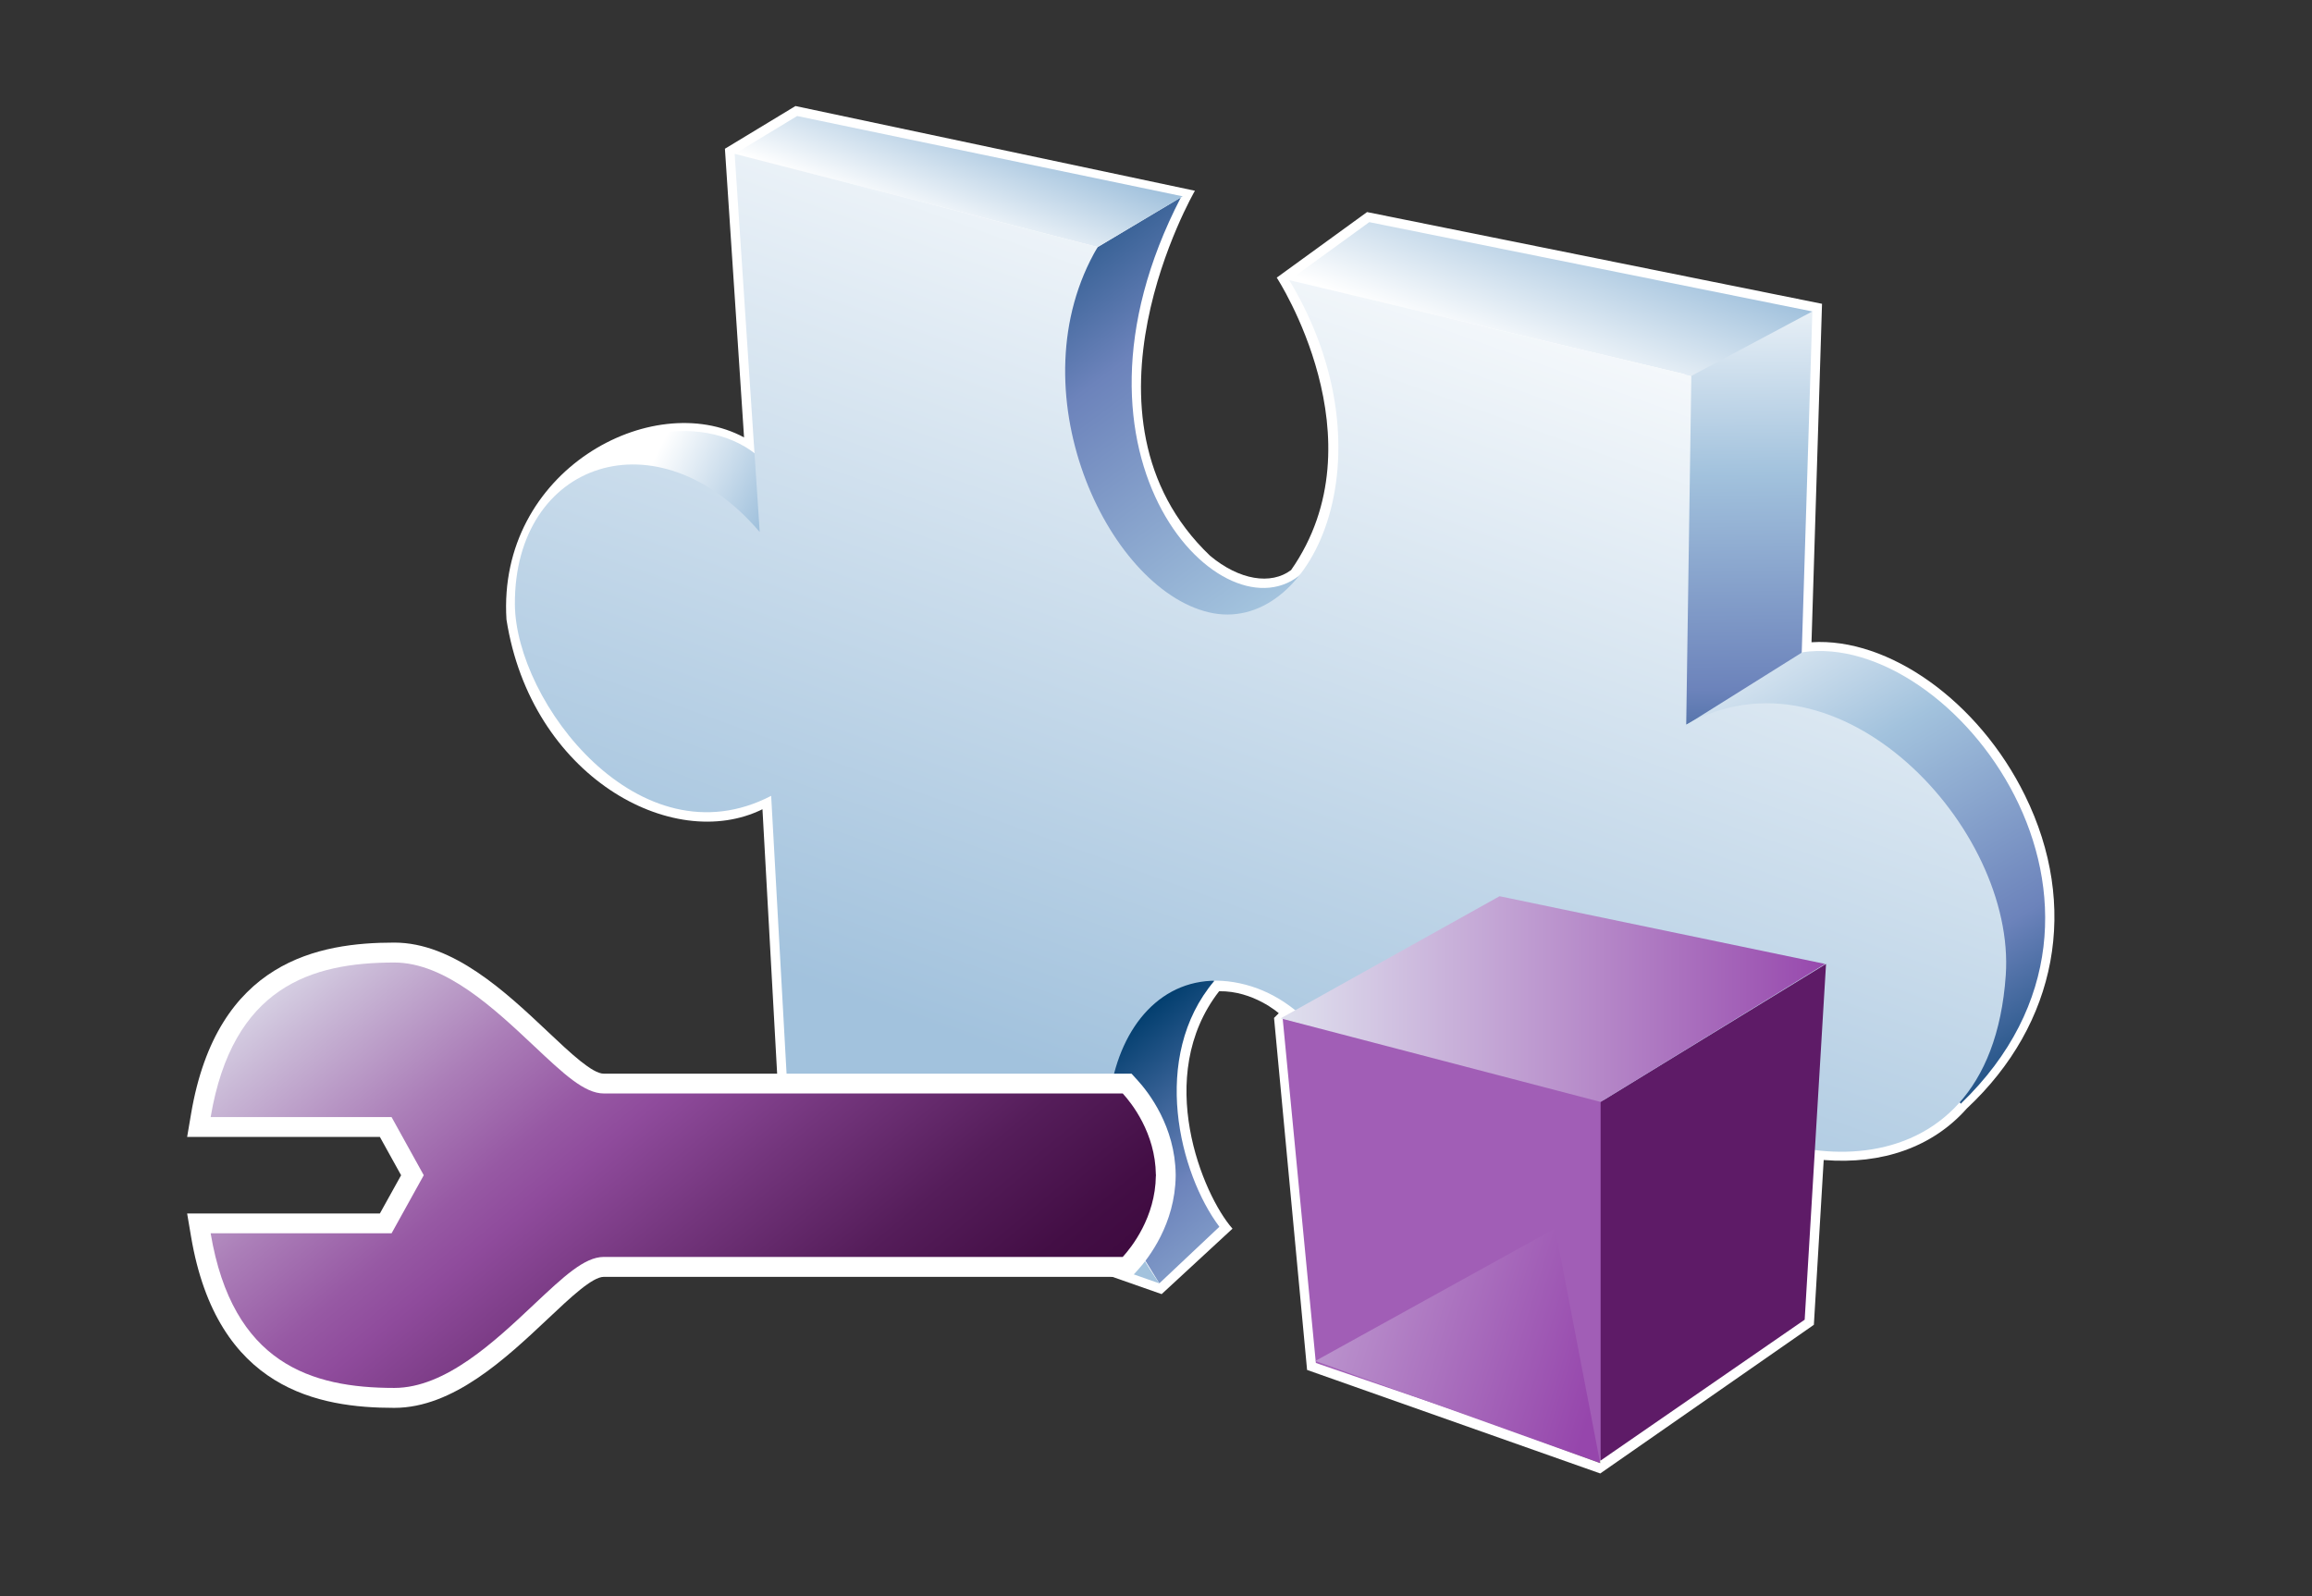 <?xml version="1.0" encoding="UTF-8"?>
<svg xmlns="http://www.w3.org/2000/svg" xmlns:xlink="http://www.w3.org/1999/xlink" contentScriptType="text/ecmascript" width="84" baseProfile="tiny" zoomAndPan="magnify" contentStyleType="text/css" viewBox="0 0 84 58" height="58" preserveAspectRatio="xMidYMid meet" version="1.1">
    <rect x="0" y="0" width="84" height="58" fill="#333333" stroke="none"/>
    <g>
        <g>
            <path fill="#ffffff" d="M 26.338 5.405 C 26.338 5.405 26.962 14.825 27.033 15.894 C 23.696 14.095 18.064 17.094 18.401 22.51 C 19.288 28.203 24.43 31.02 27.702 29.405 C 27.751 30.276 28.411 42.186 28.411 42.186 L 42.205 47.024 L 44.779 44.646 C 43.703 43.427 41.892 39.108 44.294 36.018 C 45.539 35.998 46.46 36.817 46.46 36.817 L 46.289 36.988 L 47.489 49.779 L 58.141 53.541 L 65.902 48.139 C 65.902 48.139 66.224 42.763 66.259 42.151 C 68.383 42.325 70.222 41.678 71.458 40.28 C 74.761 37.193 75.544 32.913 73.572 28.904 C 71.887 25.474 68.615 23.158 65.816 23.337 C 65.837 22.601 66.198 11.039 66.198 11.039 L 49.668 7.706 L 46.387 10.088 C 46.387 10.088 50.229 15.962 46.908 20.714 C 46.18 21.262 45.03 21.084 43.964 20.194 C 38.659 15.135 43.414 6.931 43.414 6.931 L 28.901 3.853 L 26.338 5.405 z M 18.401 22.51 C 19.288 28.203 24.43 31.02 27.702 29.405 "/>
            <linearGradient x1="-692.931" gradientTransform="matrix(1.19 0 0 -1.19 875.779 1345.035)" y1="1085.28" x2="-687.288" gradientUnits="userSpaceOnUse" y2="1089.993" xlink:type="simple" xlink:actuate="onLoad" id="XMLID_13_" xlink:show="other">
                <stop stop-color="#dce8e4" offset="0"/>
                <stop stop-color="#43910a" offset="1"/>
            </linearGradient>
            <polygon fill="url(#XMLID_13_)" points="58.088,45.842 58.138,53.165 47.806,49.377 54.856,45.13   "/>
            <linearGradient x1="-692.565" gradientTransform="matrix(1.19 0 0 -1.19 875.779 1345.035)" y1="1105.203" x2="-706.804" gradientUnits="userSpaceOnUse" y2="1124.295" xlink:type="simple" xlink:actuate="onLoad" id="XMLID_14_" xlink:show="other">
                <stop stop-color="#ffffff" offset="0"/>
                <stop stop-color="#a2c2dd" offset="0.35"/>
                <stop stop-color="#6c83bb" offset="0.7"/>
                <stop stop-color="#003d6d" offset="1"/>
            </linearGradient>
            <path fill="url(#XMLID_14_)" d="M 33.696 16.609 L 39.881 8.978 L 42.904 7.172 C 37.966 16.716 44.524 23.373 47.324 20.814 C 47.177 20.999 46.389 24.894 46.389 24.894 L 33.696 16.609 z "/>
            <linearGradient x1="-691.898" gradientTransform="matrix(1.19 0 0 -1.19 875.779 1345.035)" y1="1086.098" x2="-702.149" gradientUnits="userSpaceOnUse" y2="1098.585" xlink:type="simple" xlink:actuate="onLoad" id="XMLID_15_" xlink:show="other">
                <stop stop-color="#ffffff" offset="0"/>
                <stop stop-color="#a2c2dd" offset="0.35"/>
                <stop stop-color="#6c83bb" offset="0.7"/>
                <stop stop-color="#003d6d" offset="1"/>
            </linearGradient>
            <path fill="url(#XMLID_15_)" d="M 44.121 35.639 C 41.774 38.416 42.858 42.654 44.303 44.577 L 42.121 46.633 L 30.517 27.781 L 44.121 35.639 z "/>
            <linearGradient x1="-682.42" gradientTransform="matrix(1.19 0 0 -1.19 875.779 1345.035)" y1="1122.412" x2="-682.231" gradientUnits="userSpaceOnUse" y2="1103.592" xlink:type="simple" xlink:actuate="onLoad" id="XMLID_16_" xlink:show="other">
                <stop stop-color="#ffffff" offset="0"/>
                <stop stop-color="#a2c2dd" offset="0.35"/>
                <stop stop-color="#6c83bb" offset="0.7"/>
                <stop stop-color="#003d6d" offset="1"/>
            </linearGradient>
            <polygon fill="url(#XMLID_16_)" points="61.11,27.373 61.076,13.656 65.847,11.317 65.433,24.607   "/>
            <linearGradient x1="-706.936" gradientTransform="matrix(1.19 0 0 -1.19 875.779 1345.035)" y1="1123.011" x2="-705.718" gradientUnits="userSpaceOnUse" y2="1126.326" xlink:type="simple" xlink:actuate="onLoad" id="XMLID_17_" xlink:show="other">
                <stop stop-color="#ffffff" offset="0"/>
                <stop stop-color="#ffffff" offset="0.05"/>
                <stop stop-color="#a2c2dd" offset="1"/>
            </linearGradient>
            <polygon fill="url(#XMLID_17_)" points="26.693,5.591 28.962,4.216 42.972,7.134 39.881,8.977   "/>
            <linearGradient x1="-689.04" gradientTransform="matrix(1.19 0 0 -1.19 875.779 1345.035)" y1="1118.858" x2="-687.428" gradientUnits="userSpaceOnUse" y2="1123.227" xlink:type="simple" xlink:actuate="onLoad" id="XMLID_18_" xlink:show="other">
                <stop stop-color="#ffffff" offset="0"/>
                <stop stop-color="#ffffff" offset="0.05"/>
                <stop stop-color="#a2c2dd" offset="1"/>
            </linearGradient>
            <polygon fill="url(#XMLID_18_)" points="46.844,10.181 49.749,8.072 65.847,11.317 61.455,13.656   "/>
            <linearGradient x1="-716.665" gradientTransform="matrix(1.19 0 0 -1.19 875.779 1345.035)" y1="1115.38" x2="-713.145" gradientUnits="userSpaceOnUse" y2="1113.578" xlink:type="simple" xlink:actuate="onLoad" id="XMLID_19_" xlink:show="other">
                <stop stop-color="#ffffff" offset="0"/>
                <stop stop-color="#ffffff" offset="0.05"/>
                <stop stop-color="#a2c2dd" offset="1"/>
            </linearGradient>
            <path fill="url(#XMLID_19_)" d="M 19.516 18.881 C 21.701 15.383 25.549 14.991 27.438 16.488 L 27.653 19.52 L 19.516 18.881 z "/>
            <linearGradient x1="-682.966" gradientTransform="matrix(1.19 0 0 -1.19 875.779 1345.035)" y1="1113.083" x2="-673.126" gradientUnits="userSpaceOnUse" y2="1096.209" xlink:type="simple" xlink:actuate="onLoad" id="XMLID_20_" xlink:show="other">
                <stop stop-color="#ffffff" offset="0"/>
                <stop stop-color="#a2c2dd" offset="0.35"/>
                <stop stop-color="#6c83bb" offset="0.7"/>
                <stop stop-color="#003d6d" offset="1"/>
            </linearGradient>
            <path fill="url(#XMLID_20_)" d="M 61.219 26.372 L 65.484 23.701 C 70.946 22.891 78.669 32.951 71.239 40.106 L 61.219 26.372 z "/>
            <linearGradient x1="-689.864" gradientTransform="matrix(1.19 0 0 -1.19 875.779 1345.035)" y1="1126.145" x2="-700.542" gradientUnits="userSpaceOnUse" y2="1096.399" xlink:type="simple" xlink:actuate="onLoad" id="XMLID_21_" xlink:show="other">
                <stop stop-color="#ffffff" offset="0"/>
                <stop stop-color="#ffffff" offset="0.05"/>
                <stop stop-color="#a2c2dd" offset="1"/>
            </linearGradient>
            <path fill="url(#XMLID_21_)" d="M 61.264 26.33 C 66.813 23.227 73.245 30.083 72.874 35.438 C 72.282 43.951 63.834 42.543 61.153 39.443 L 48.598 48.696 C 51.583 45.632 49.964 37.018 45.256 35.781 C 40.547 34.543 38.426 41.439 42.12 46.633 L 28.74 41.938 L 28.018 28.918 C 23.225 31.408 18.728 25.507 18.707 21.956 C 18.68 16.764 23.893 14.978 27.602 19.332 L 26.692 5.59 L 39.88 8.976 C 36.846 14.128 40.192 21.358 43.911 22.248 C 47.629 23.139 50.707 16.601 46.841 10.18 L 61.45 13.656 L 61.264 26.33 z "/>
            <polygon fill="#a15eb6" points="58.154,53.072 47.808,49.526 46.602,37.004 58.53,40.041   "/>
            <polygon fill="#5e1b67" points="58.154,53.072 65.568,47.953 66.344,35.026 58.154,40.041   "/>
            <linearGradient x1="-696.57" gradientTransform="matrix(1.19 0 0 -1.19 875.779 1345.035)" y1="1099.334" x2="-679.955" gradientUnits="userSpaceOnUse" y2="1099.334" xlink:type="simple" xlink:actuate="onLoad" id="XMLID_22_" xlink:show="other">
                <stop stop-color="#dedeed" offset="0"/>
                <stop stop-color="#9646ac" offset="1"/>
            </linearGradient>
            <polygon fill="url(#XMLID_22_)" points="46.529,37.004 58.154,40.041 66.309,35.026 54.482,32.566   "/>
            <linearGradient x1="-702.986" gradientTransform="matrix(1.19 0 0 -1.19 875.779 1345.035)" y1="1093.478" x2="-686.954" gradientUnits="userSpaceOnUse" y2="1088.584" xlink:type="simple" xlink:actuate="onLoad" id="XMLID_23_" xlink:show="other">
                <stop stop-color="#dedeed" offset="0"/>
                <stop stop-color="#9646ac" offset="1"/>
            </linearGradient>
            <polygon fill="url(#XMLID_23_)" points="58.138,53.165 47.787,49.454 56.501,44.637   "/>
            <path fill="#ffffff" d="M 14.325 34.251 C 11.609 34.251 7.885 34.896 6.942 40.473 L 6.799 41.313 C 6.799 41.313 13.061 41.313 13.802 41.313 C 14.026 41.715 14.36 42.319 14.573 42.705 C 14.361 43.091 14.027 43.693 13.802 44.094 C 13.058 44.094 6.799 44.094 6.799 44.094 L 6.942 44.937 C 7.885 50.511 11.609 51.157 14.325 51.157 C 16.468 51.157 18.378 49.36 19.911 47.916 C 20.741 47.133 21.523 46.397 21.936 46.397 L 41.111 46.397 L 41.326 46.163 C 41.737 45.711 42.692 44.471 42.715 42.737 L 42.715 42.673 C 42.694 40.938 41.737 39.699 41.326 39.249 L 41.111 39.014 L 21.936 39.014 C 21.523 39.014 20.739 38.278 19.913 37.498 C 18.376 36.048 16.468 34.251 14.325 34.251 z "/>
            <linearGradient x1="-724.722" gradientTransform="matrix(1.19 0 0 -1.19 875.779 1345.035)" y1="1104.863" x2="-707.357" gradientUnits="userSpaceOnUse" y2="1083.978" xlink:type="simple" xlink:actuate="onLoad" id="XMLID_24_" xlink:show="other">
                <stop stop-color="#e6edf3" offset="0"/>
                <stop stop-color="#cabad7" offset="0.12"/>
                <stop stop-color="#ab7eb8" offset="0.27"/>
                <stop stop-color="#9759a4" offset="0.38"/>
                <stop stop-color="#8f4b9c" offset="0.44"/>
                <stop stop-color="#73357c" offset="0.57"/>
                <stop stop-color="#551d5a" offset="0.72"/>
                <stop stop-color="#430e45" offset="0.85"/>
                <stop stop-color="#3c093d" offset="0.94"/>
                <stop stop-color="#3c093d" offset="1"/>
            </linearGradient>
            <path fill="url(#XMLID_24_)" d="M 41.997 42.704 C 41.997 42.696 41.998 42.687 41.998 42.682 L 41.995 42.682 C 41.977 41.171 41.111 40.081 40.791 39.733 C 40.387 39.733 21.936 39.733 21.936 39.733 C 21.233 39.733 20.473 39.016 19.415 38.02 C 17.974 36.664 16.183 34.975 14.324 34.975 C 11.309 34.975 8.453 35.86 7.653 40.592 C 8.786 40.592 14.227 40.592 14.227 40.592 L 15.396 42.704 L 14.227 44.814 C 14.227 44.814 8.786 44.814 7.653 44.814 C 8.451 49.549 11.307 50.433 14.324 50.433 C 16.183 50.433 17.975 48.744 19.415 47.386 C 20.473 46.393 21.233 45.673 21.936 45.673 C 21.936 45.673 40.388 45.673 40.791 45.673 C 41.108 45.326 41.978 44.235 41.995 42.725 L 41.998 42.725 C 41.998 42.718 41.997 42.711 41.997 42.704 z "/>
        </g>
        <rect width="84" fill="none" height="58"/>
    </g>
</svg>
